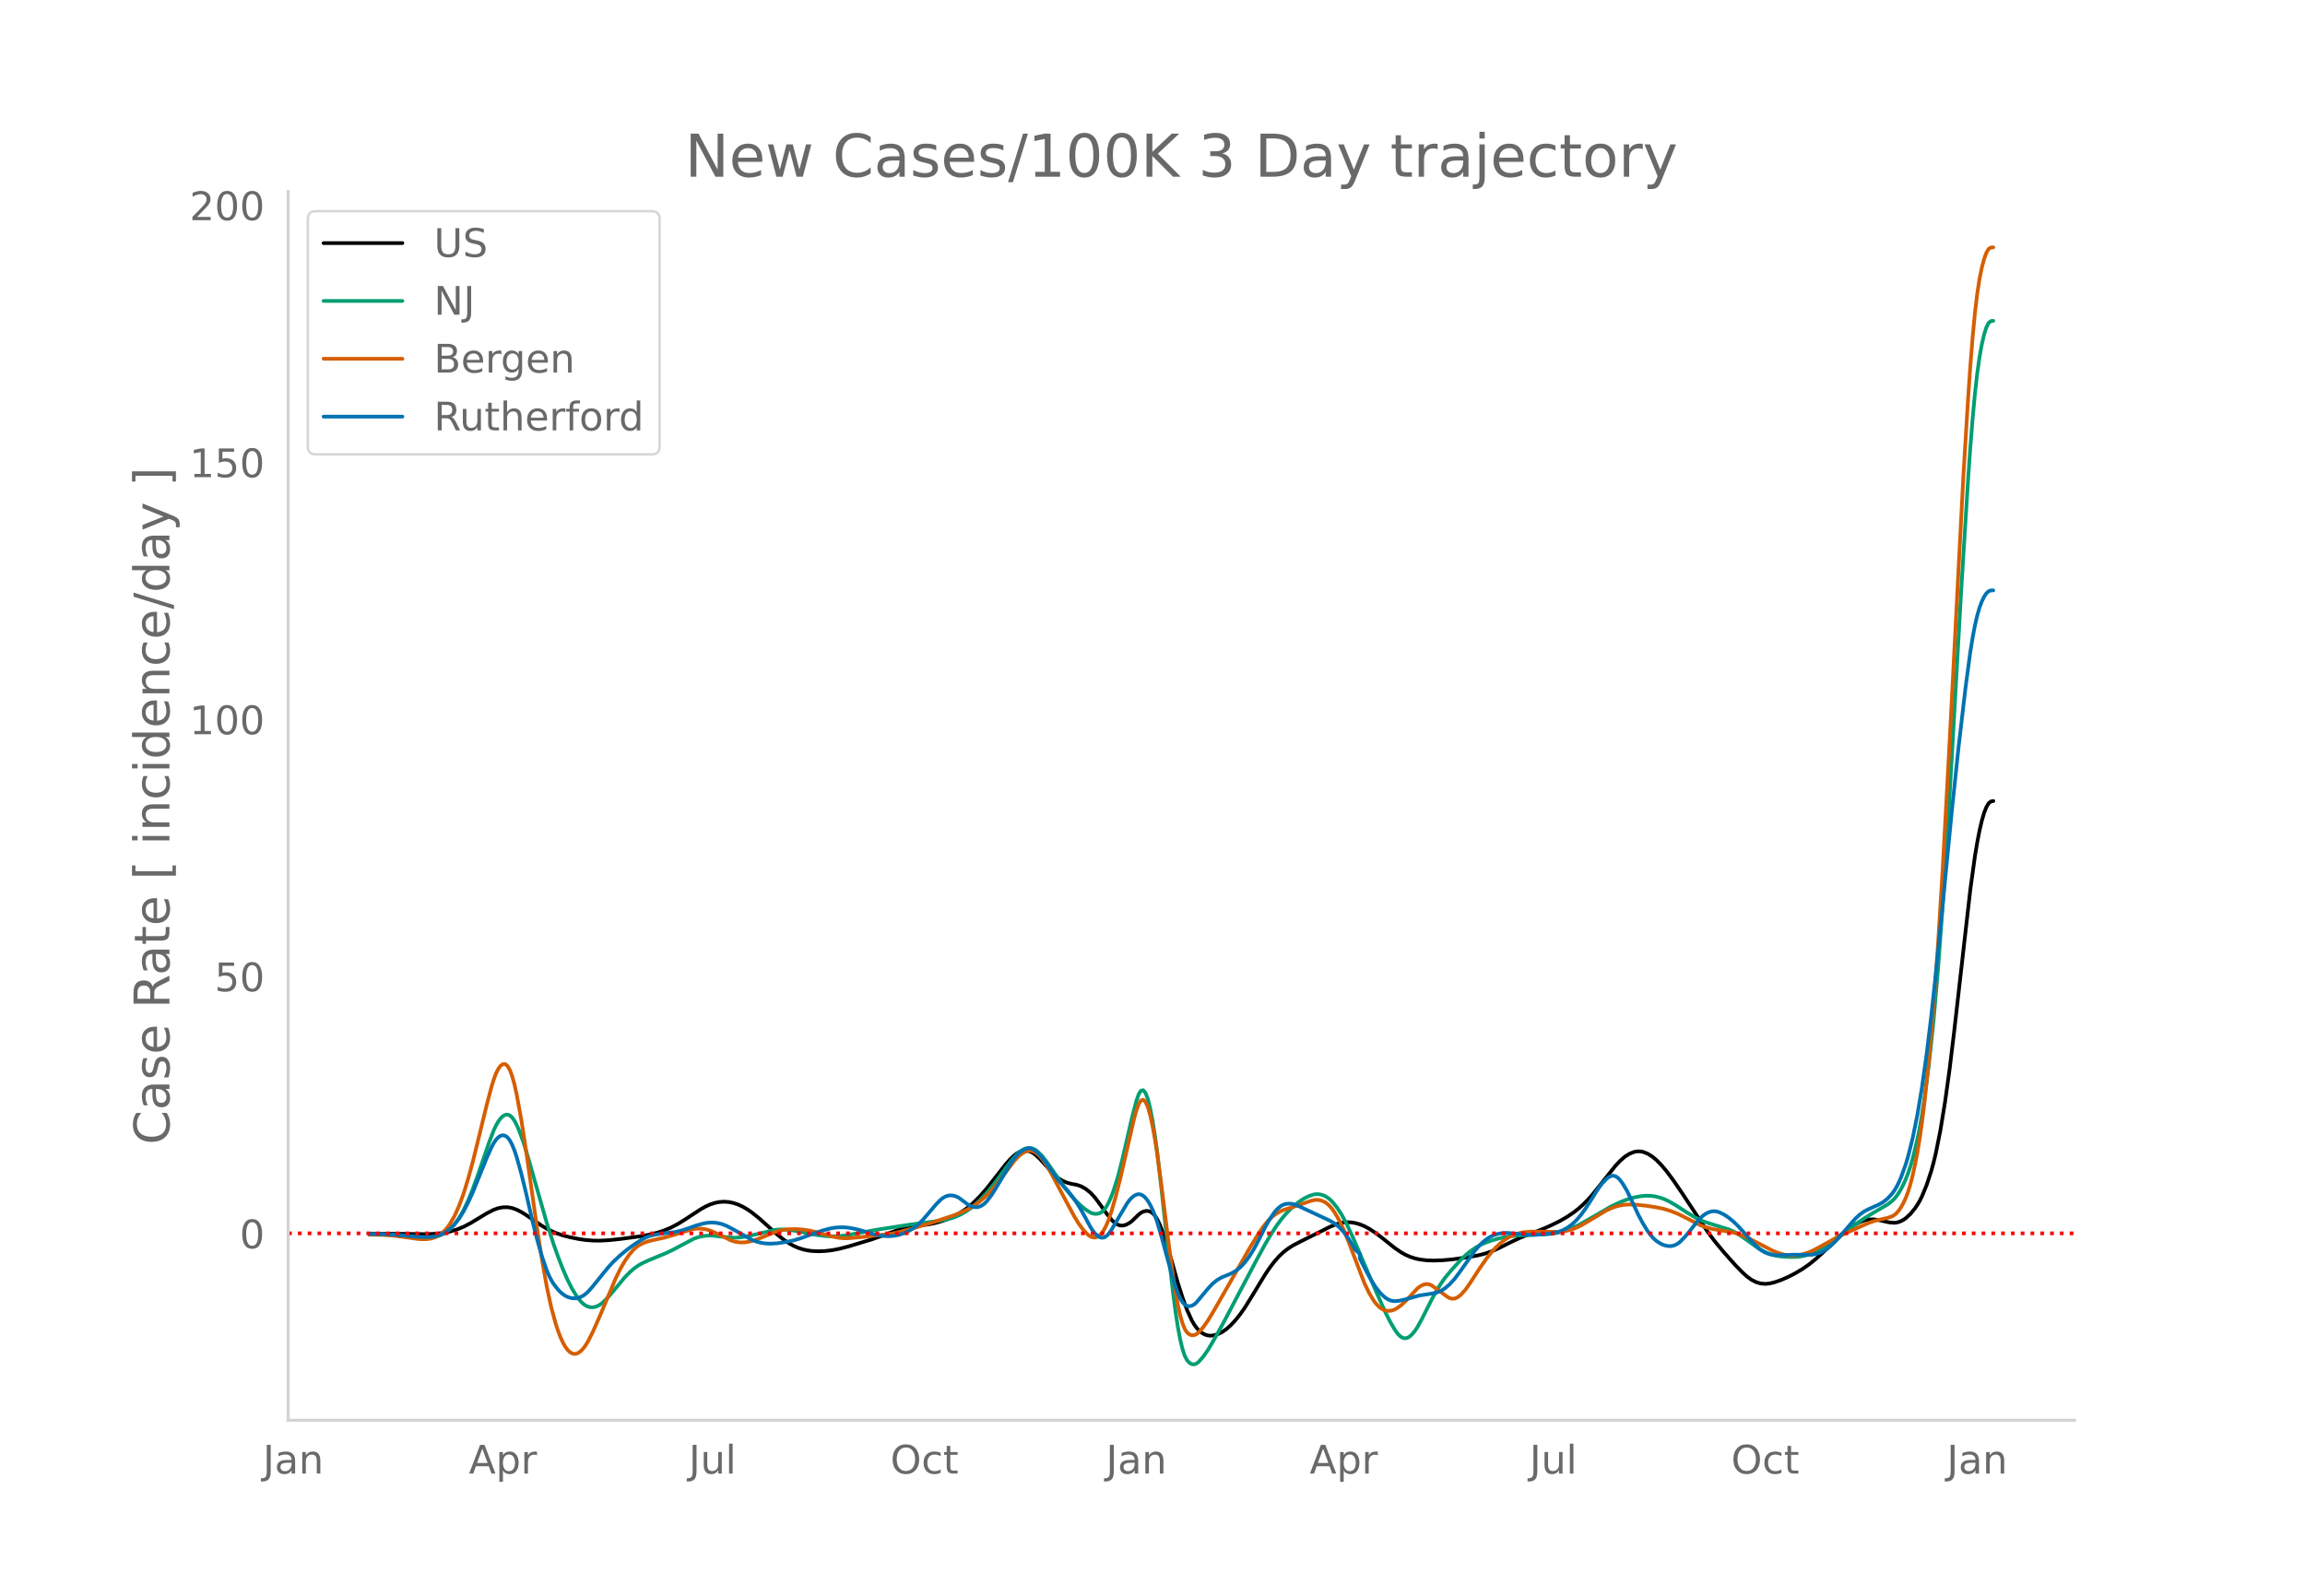 <svg height="864" viewBox="0 0 936 648" width="1248" xmlns="http://www.w3.org/2000/svg" xmlns:xlink="http://www.w3.org/1999/xlink"><defs><style>*{stroke-linecap:butt;stroke-linejoin:round}</style></defs><g id="figure_1"><path d="M0 648h936V0H0z" style="fill:#fff" id="patch_1"/><g id="axes_1"><path d="M117 576.72h725.4V77.76H117z" style="fill:none" id="patch_2"/><path clip-path="url(#p451cf7208c)" d="m149.973 500.911 12.16.104 11.225.14 3.741-.175 2.806-.321 2.807-.548 2.806-.835 2.806-1.155 2.806-1.474 3.742-2.267 2.806-1.696 2.806-1.442 1.87-.652 1.872-.345 1.87-.029 1.871.323 1.871.68 1.87.958 1.872 1.162 6.547 4.484 2.807 1.61 2.806 1.24 2.806.97 2.806.74 3.742.756 2.806.396 2.806.221 2.806.043 3.742-.202 4.677-.491 7.483-.998 3.742-.653 3.741-.89 2.806-.925 2.807-1.18 2.806-1.485 2.806-1.738 6.548-4.283 1.87-1.044 1.871-.84 1.871-.608 1.871-.37 1.87-.118 1.872.13 1.87.376 1.871.615 1.871.85 1.87 1.074 1.872 1.291 2.806 2.234 2.806 2.495 4.677 4.21 2.806 2.23 1.87 1.266 1.872 1.067 1.87.844 1.871.622 1.871.43 1.87.267 2.807.128 2.806-.116 2.806-.342 2.807-.542 3.741-.962 9.354-2.828 4.677-1.679 6.548-2.362 2.806-.734 2.806-.48 6.548-.92 2.806-.595 2.806-.817 2.807-1.064 2.806-1.365 2.806-1.722 1.87-1.377 1.872-1.597 2.806-2.788 2.806-3.202 3.742-4.75 3.741-4.814 1.871-2.123 1.87-1.813.936-.698.936-.535.935-.374.935-.211.936-.048.935.12.936.294.935.47.935.644 1.871 1.73 2.806 3.088 2.806 3.174 1.871 1.608 1.871 1.146 1.87.772 1.872.486 1.87.321 1.871.63 1.871 1.054 1.87 1.497 1.872 2.009 1.87 2.521 2.807 3.933 1.87 2.336.936.985.935.761.936.523.935.284.935.045.936-.186.935-.38.936-.539.935-.688 1.87-1.797.936-.915.936-.71.935-.475.935-.238.936-.003.935.251.936.592.935 1.019.935 1.463.936 1.908.935 2.331 1.87 5.498 1.872 6.258 2.806 9.96 1.87 5.858 1.871 5.09 1.871 4.127.936 1.63.935 1.336.935 1.054.936.817.935.628.936.448.935.268.935.093.936-.05 1.87-.433 1.871-.861 1.871-1.279 1.871-1.652 1.87-2.015 1.872-2.35 1.87-2.655 2.807-4.505 5.612-9.222 1.87-2.728 1.872-2.448 1.87-2.105 1.871-1.745 1.87-1.414 1.872-1.194 2.806-1.465 8.418-4.183 3.742-1.912 2.806-1.127 1.871-.482 1.87-.227 1.872.029 1.87.282 1.871.534 1.871.771 1.87.99 2.807 1.846 2.806 2.14 4.677 3.75 2.806 1.93 1.871 1.022 1.871.799 1.87.599 1.872.421 2.806.342 2.806.1 3.742-.132 3.741-.34 5.612-.761 4.677-.822 2.807-.688 2.806-.926 2.806-1.225 5.612-2.795 3.742-1.732 3.742-1.475 4.677-1.76 3.741-1.644 3.742-1.852 2.806-1.63 2.806-1.9 1.87-1.478 1.872-1.672 1.87-1.882 1.871-2.108 3.742-4.678 5.612-7.039 1.871-1.976 1.87-1.638 1.872-1.202 1.87-.75.936-.191.935-.065.936.062.935.188 1.87.741 1.872 1.179 1.87 1.6 1.871 1.939 1.871 2.2 2.806 3.757 3.742 5.477 10.29 15.593 2.805 3.72 3.742 4.514 4.677 5.254 2.806 2.861 1.87 1.72 1.872 1.358 1.87.948 1.871.553 1.871.175 1.87-.2 1.872-.46 2.806-.975 2.806-1.238 2.806-1.439 2.806-1.675 2.807-1.935 2.806-2.264 3.741-3.442 7.483-7.044 2.807-2.21 1.87-1.235 1.871-.984 1.871-.678 1.87-.369 1.872-.062 1.87.242 4.677 1.028 1.871.128.936-.106.935-.241.935-.377.936-.513.935-.65 1.871-1.722 1.87-2.3.936-1.377.936-1.588.935-1.852 1.87-4.532 1.872-5.655.935-3.374.935-3.877 1.871-9.321 1.87-11.403 1.872-13.451 1.87-15.45 6.548-57.533 1.871-13.545.935-5.603.936-4.819.935-4.016.936-3.194.935-2.367.935-1.541.936-.715.935-.151h0" style="fill:none;stroke:#000;stroke-linecap:round;stroke-width:1.5" id="line2d_1"/><path clip-path="url(#p451cf7208c)" d="m149.973 501.112 6.548.094 4.676.282 5.613.584 4.677.445 2.806.04 1.87-.19 1.872-.471 1.87-.765.936-.525 1.87-1.443 1.871-1.985 1.871-2.609 1.871-3.312 1.87-4.016 1.872-4.629 1.87-5.15 4.677-13.592 1.871-4.867.936-1.99.935-1.626.935-1.264.936-.9.935-.53.936-.108.935.358.935.834.936 1.31.935 1.767.936 2.14 1.87 5.11 1.871 6.153 7.483 26.255 2.806 8.73 1.871 5.258 1.871 4.782 1.87 4.3 1.872 3.723 1.87 3.045.936 1.264.935 1.07.936.86.935.643.935.427.936.216.935.021.936-.154.935-.327.935-.499.936-.671 1.87-1.784 1.871-2.087 5.613-6.739 1.87-1.911 1.871-1.639 1.871-1.302 1.87-1.002 2.807-1.255 6.548-2.703 2.806-1.372 8.419-4.454 1.87-.63 1.871-.398 1.871-.18 1.87.023 4.678.51 3.741.311 1.871-.043 2.806-.334 2.807-.566 9.354-2.206 1.87-.182 1.871-.018 2.806.275 3.742.655 6.548 1.29 3.741.458 2.806.137 2.807-.097 2.806-.32 3.741-.693 8.419-1.553 14.03-2.157 6.549-.846 5.612-.723 2.806-.562 1.871-.51 1.87-.684 1.872-.876 1.87-1.072 1.871-1.295 1.871-1.523 1.87-1.74 2.807-2.999 2.806-3.429 2.806-3.764 4.677-6.3 1.871-2.118.936-.838.935-.689.935-.537.936-.382.935-.198.936.014.935.232.935.45.936.66 1.87 1.817 1.871 2.363 7.483 10.781 2.807 3.411 1.87 1.996 1.871 1.763 1.871 1.528 1.87 1.205.936.363.936.172.935-.017.935-.224.936-.519.935-.9.936-1.3.935-1.698.935-2.093.936-2.462 1.87-5.95 1.871-7.306 3.742-16.267 1.87-7.146.936-2.69.936-1.47.935-.156.935 1.16.936 2.474.935 3.756.936 4.876.935 5.833.935 6.756 1.871 16.186 2.806 25.902 1.871 15.934.936 7.12.935 6.098.935 5.006.936 3.915.935 2.823.935 1.788.936 1.03.935.55.936.127.935-.297.935-.697 1.871-2.108 1.871-2.662 2.806-4.75 3.742-6.757 5.612-10.67 7.483-14.155 3.742-6.875 2.806-4.703 1.871-2.827 1.87-2.516 1.872-2.206 1.87-1.93 1.871-1.692 1.87-1.45 1.872-1.184 1.87-.916 1.871-.604.936-.128.935.004.935.134.936.267.935.413.936.573.935.734.935.895 1.871 2.264 1.871 2.844 1.87 3.412 2.807 5.987 3.742 8.735 5.612 13.138 3.742 8.338 1.87 3.784 1.871 3.222.936 1.378.935 1.125.935.78.936.418.935.055.936-.308.935-.658.935-.949.936-1.178.935-1.395 1.87-3.42 3.743-7.443 1.87-3.469 1.871-3.082 1.87-2.65 2.807-3.354 3.742-4.099 1.87-1.78 1.871-1.538 1.871-1.306 1.87-1.09 1.872-.874 2.806-1.039 2.806-.815 2.806-.613 2.806-.421 3.742-.304 12.16-.581 2.806-.481 2.807-.751 2.806-1.054 2.806-1.323 3.741-2.092 9.354-5.41 3.742-1.78 2.806-1.085 2.806-.825 2.807-.524 1.87-.172 1.871.008 1.871.223 1.87.44 1.872.645 1.87.85 2.807 1.596 4.677 3.042 3.741 2.224 2.806 1.318 2.807.974 7.483 2.279 1.87.822 1.871 1.013 1.871 1.215 6.548 4.705 1.87 1.087 1.871.863 1.871.644 1.871.452 1.87.27 3.742.216 2.807-.072 1.87-.253 1.871-.426 1.87-.635 1.872-.878 2.806-1.692 3.742-2.602 6.547-4.695 6.548-4.469 3.742-2.274 5.612-3.27 1.87-1.452.936-.909.936-1.126.935-1.358.935-1.59.936-1.822.935-2.07.936-2.387.935-2.78.935-3.186 1.871-7.618.936-4.6.935-5.313.935-6.056 1.871-14.336 1.871-17.493 1.87-21.411 1.872-25.494 1.87-28.957 1.871-31.801 3.742-66.525 2.806-45.34.935-13.456.936-11.822.935-10.086.935-8.349.936-6.663.935-5.237.936-4.068.935-2.95.935-1.835.936-.717.935-.08h0" style="fill:none;stroke:#009e73;stroke-linecap:round;stroke-width:1.5" id="line2d_2"/><path clip-path="url(#p451cf7208c)" d="m149.973 501.356 5.612.097 3.742.264 4.677.582 5.612.788 1.87.126 1.872-.043 1.87-.264 1.871-.68 1.871-1.142.935-.753.936-.913.935-1.11.936-1.317 1.87-3.252 1.871-4.152 1.871-5.13 1.87-6.104 1.872-6.888 2.806-11.421 2.806-11.533 1.87-7.052.936-3.074.936-2.497.935-1.878.935-1.26.936-.64h.935l.936.751.935 1.611.935 2.493.936 3.376.935 4.221 1.87 10.268 1.872 12.118 4.677 32.894 1.87 11.91 1.871 10.553 1.871 8.668 1.87 6.823.936 2.81.936 2.43.935 2.05.935 1.672.936 1.294.935.93.936.58.935.23.935-.118.936-.46.935-.761.936-1.025.935-1.281.935-1.537 1.871-3.72 2.806-6.31 6.548-15.572 1.87-3.808 1.872-3.24 1.87-2.666 1.871-2.083.936-.82.935-.673 1.87-.963 1.872-.68 1.87-.465 4.677-1.033 3.742-1.05 7.483-2.317 1.871-.284 1.87-.014 1.872.257 1.87.534 1.871.806 6.548 3.188 1.87.579 1.872.248 1.87-.044 1.871-.297 1.87-.523 2.807-1.018 5.613-2.298 1.87-.57 1.871-.397 1.87-.216 2.807-.067 2.806.172 2.806.403 2.807.622 3.741 1.041 2.806.808 2.807.517 1.87.154 1.871-.008 4.677-.415 12.16-1.301 3.742-.797 5.612-1.489 7.483-2.267 9.354-3.104 3.742-1.541 2.806-1.45 1.871-1.165 1.87-1.367 1.872-1.607 1.87-1.849 2.807-3.196 2.806-3.648 4.677-6.228 1.87-1.956.936-.76.935-.612.936-.46.935-.268.936-.04.935.195.935.432.936.662.935.87.936 1.055 1.87 2.65 1.871 3.264 4.677 8.76 4.677 8.702 1.87 3.078 1.872 2.525 1.87 1.948.936.668.935.367.936.052.935-.263.935-.59.936-.968.935-1.403.936-1.847.935-2.292.935-2.72 1.871-6.403 1.871-7.428 5.612-24.335.936-3.321.935-2.603.936-1.483.935-.282.935.917.936 2.118.935 3.284.936 4.282.935 5.11.935 5.906 1.871 14.108 2.806 22.46 1.871 13.718.936 6.1.935 5.203.935 4.247.936 3.29.935 2.336.935 1.428.936.766.935.351.936-.015.935-.383.935-.729 1.871-2.102 1.871-2.64 2.806-4.671 6.548-11.446 7.483-13.135 3.742-6.11 1.87-2.775 1.871-2.323 1.871-1.813 1.871-1.38 1.87-1.024 1.872-.68 3.741-1.144 6.548-2.268.935-.233.936-.105.935.032.935.17.936.314.935.487.936.69.935.896.935 1.106.936 1.31 1.87 3.193 1.871 3.914 1.871 4.619 6.548 17.102 1.87 3.9 1.872 3.133.935 1.247.935 1.025.936.804.935.582.936.365.935.173.935.003.936-.162.935-.325.936-.485 1.87-1.341 1.871-1.748 4.677-5.039.936-.71.935-.568.935-.378.936-.14.935.107.936.354 1.87 1.281 4.677 3.463.936.512.935.252.935-.03.936-.313.935-.586.936-.803 1.87-2.088 1.871-2.686 3.742-5.78 2.806-4.023 1.87-2.372 1.872-2.065 1.87-1.76 1.871-1.452 1.871-1.146 1.87-.866 1.872-.61 1.87-.377 2.807-.276 3.741-.006 7.483.13 1.871-.162 1.87-.341 1.872-.522 1.87-.703 1.871-.886 2.806-1.606 7.484-4.483 1.87-.878 1.871-.689 1.871-.487 1.87-.294 1.872-.112 2.806.105 3.741.378 4.677.718 2.807.61 2.806.855 2.806 1.118 2.806 1.386 6.548 3.329 1.87.686 2.807.747 2.806.487 3.742.585 2.806.626 2.806.941 2.806 1.24 3.742 1.949 5.612 2.916 1.871.79 1.87.625 1.872.429 1.87.207 1.871-.016 1.871-.228 1.87-.438 1.872-.643 1.87-.82 2.807-1.518 6.547-3.641 3.742-1.79 9.354-4.173 1.87-.665 1.871-.486 3.742-.822 1.87-.639.936-.518.936-.796.935-1.095.935-1.393.936-1.692.935-2.016.936-2.462.935-3.031.935-3.625.936-4.22.935-4.84.936-5.604.935-6.507.935-7.439 1.871-17.671 1.871-21.513 1.87-25.816 1.872-30.196 2.806-51.449 5.612-108.441 1.87-30.856.936-13.639.936-11.804.935-9.874.935-7.943.936-6.09.935-4.63.936-3.56.935-2.569.935-1.576.936-.585.935-.045h0" style="fill:none;stroke:#d55e00;stroke-linecap:round;stroke-width:1.5" id="line2d_3"/><path clip-path="url(#p451cf7208c)" d="m149.973 501.105 6.548.086 4.676.255 7.484.69 3.741.217 2.806-.098 1.871-.335 1.871-.603 1.87-.908 1.872-1.361 1.87-1.856 1.871-2.41 1.871-3.028 1.87-3.641 1.872-4.143 2.806-6.924 2.806-6.937 1.87-4.145.936-1.767.936-1.397.935-.999.935-.602.936-.205.935.204.936.677.935 1.21.935 1.759.936 2.305.935 2.826 1.87 6.687 1.872 7.636 2.806 12.24 1.87 7.33 1.871 6.498 1.871 5.408.936 2.2.935 1.86.935 1.536 1.871 2.398.936.952.935.793.935.634.936.476.935.33.936.194.935.061.935-.073.936-.208.935-.36.936-.523.935-.69.935-.856 1.871-2.113 4.677-5.802 1.871-2.268 1.87-2.02 2.807-2.617 2.806-2.3 2.806-2.028 2.807-1.817 1.87-1 1.871-.713 1.87-.453 2.807-.441 5.612-.668 2.807-.7 2.806-.956 2.806-.983 2.806-.782 1.871-.327 1.87-.082 1.872.171 1.87.437 1.871.706 2.806 1.466 7.484 4.23 1.87.723 1.871.498 1.87.273 1.872.086 2.806-.147 3.741-.541 2.807-.595 2.806-.819 5.612-2.045 3.742-1.265 2.806-.746 1.87-.326 1.872-.162 1.87-.001 1.871.159 2.806.505 2.807.738 4.677 1.393 2.806.599 1.87.189 1.871.011 1.871-.178 1.87-.377 1.872-.588 1.87-.846 1.871-1.115 1.871-1.43 1.87-1.788 1.872-2.137 3.741-4.403 1.871-1.918.935-.726.936-.535.935-.345.936-.156.935.016.935.173.936.328.935.482 1.871 1.4 1.87 1.403.936.484.936.332.935.172.935-.018.936-.24.935-.466.936-.694.935-.921 1.87-2.437 1.872-2.909 6.547-10.98 1.871-2.35.936-.928.935-.76.935-.596.936-.42.935-.213.936.03.935.28.935.53.936.767 1.87 2.035 1.871 2.523 3.742 5.494 1.87 2.27 2.807 3.077 1.87 2.35 1.871 2.659 1.871 3.014 1.871 3.381 1.87 3.502.936 1.459.936 1.181.935.905.935.616.936.272.935-.128.936-.54.935-.95.935-1.33 3.742-6.336 2.806-4.73.936-1.26.935-1.007.935-.752.936-.49.935-.185.936.159.935.513.935.865.936 1.22.935 1.573.936 1.933.935 2.296.935 2.66 1.871 6.381 4.677 17.128.936 3.016.935 2.544.935 2.035.936 1.526.935 1.017.935.525.936.123.935-.191.936-.487.935-.783 1.87-2.23 2.807-3.373 1.87-1.99 1.872-1.56 1.87-1.075 3.742-1.528 1.87-1.052 1.872-1.435 1.87-1.97 1.871-2.506 1.871-3.012 1.87-3.482 2.807-5.594 1.87-3.245 1.872-2.716.935-1.078.935-.87.936-.665.935-.458.936-.258.935-.097.935.027.936.144 1.87.63 13.096 6.105 1.87 1.129 1.872 1.477 1.87 1.993 1.871 2.514 1.871 2.988.935 1.655 1.871 1.761v1.855l2.806 5.49 1.871 3.373 1.871 2.945 1.87 2.33 1.872 1.705.935.615.935.451.936.289.935.124 1.871-.154 2.806-.612 5.613-1.563 4.677-.716 1.87-.329 1.871-.704 1.87-1.158 1.872-1.608 1.87-2.038 1.871-2.457 6.548-9.215 1.87-2.133 1.872-1.754 1.87-1.363 1.871-.96 1.871-.586 1.87-.31 1.872-.061 2.806.25 5.612.55h2.806l3.742-.242 2.806-.359 2.806-.583 1.871-.643 1.87-.996 1.872-1.354 1.87-1.748 1.871-2.18 1.871-2.577 2.806-4.354 1.871-3.054 1.87-2.59 1.872-1.987.935-.749.935-.489.936-.137.935.231.936.6.935.956.935 1.242 1.871 3.119 1.871 3.904 2.806 6.002 1.871 3.49 1.87 3.025 1.872 2.389.935.94.935.774 1.871 1.131.936.381.935.26.935.137.936.01.935-.145.936-.328.935-.518.935-.705 1.871-1.895 1.87-2.23 3.743-4.773 1.87-1.757.936-.666.935-.522.936-.37.935-.206.935-.044.936.121.935.278 1.87.888 1.872 1.22 1.87 1.53 1.871 1.78 1.871 2.016 3.742 4.277 1.87 1.924 1.871 1.61 1.871 1.151 1.87.69 1.872.33 1.87.076 5.613-.239 7.483.05 1.87-.318 1.872-.597 1.87-.975 1.871-1.377 1.87-1.75 1.872-2.003 6.547-7.549 1.871-1.733 1.871-1.342 1.87-.958 3.742-1.659 1.871-1.01 1.871-1.455 1.87-1.989.936-1.278.936-1.56.935-1.854.935-2.149 1.871-5.192.936-3.11 1.87-7.481 1.871-9.202 1.871-11.132 1.87-13.27 1.872-15.402 1.87-17.15 2.807-28.234 3.741-38.314 2.806-26.654 2.807-23.883 1.87-13.955.936-5.848.935-4.971.935-4.094.936-3.244.935-2.533.936-1.959.935-1.413.935-.868.936-.321.935-.024h0" style="fill:none;stroke:#0072b2;stroke-linecap:round;stroke-width:1.5" id="line2d_4"/><path clip-path="url(#p451cf7208c)" d="M117 500.82h725.4" style="fill:none;stroke:red;stroke-dasharray:1.5,2.475;stroke-dashoffset:0;stroke-width:1.5" id="line2d_5"/><path d="M117 576.72V77.76" style="fill:none;stroke:#d3d3d3;stroke-linecap:square;stroke-linejoin:miter;stroke-width:1.25" id="patch_3"/><path d="M117 576.72h725.4" style="fill:none;stroke:#d3d3d3;stroke-linecap:square;stroke-linejoin:miter;stroke-width:1.25" id="patch_4"/><g id="matplotlib.axis_1"><g id="xtick_1"><g style="fill:#696969" transform="matrix(.16 0 0 -.16 106.772 598.378)" id="text_1"><defs><path d="M9.813 72.906h9.859V5.078q0-13.187-5-19.14-5-5.954-16.094-5.954h-3.75v8.297h3.078q6.531 0 9.219 3.672Q9.813-4.39 9.813 5.078z" id="DejaVuSans-74"/><path d="M34.281 27.484q-10.89 0-15.093-2.484-4.204-2.484-4.204-8.5 0-4.781 3.157-7.594 3.156-2.797 8.562-2.797 7.485 0 12 5.297 4.516 5.297 4.516 14.078v2zm17.922 3.72V0H43.22v8.297Q40.14 3.328 35.547.953q-4.594-2.375-11.234-2.375-8.391 0-13.36 4.719Q6 8.016 6 15.922q0 9.219 6.172 13.906 6.187 4.688 18.437 4.688h12.61v.89q0 6.203-4.078 9.594-4.078 3.39-11.453 3.39-4.688 0-9.141-1.124-4.438-1.125-8.531-3.375v8.312q4.921 1.906 9.562 2.844 4.64.953 9.031.953 11.875 0 17.735-6.156 5.86-6.14 5.86-18.64z" id="DejaVuSans-97"/><path d="M54.89 33.016V0h-8.984v32.719q0 7.765-3.031 11.61-3.031 3.858-9.078 3.858-7.281 0-11.484-4.64-4.204-4.625-4.204-12.64V0H9.08v54.688h9.03v-8.5q3.235 4.937 7.594 7.374Q30.078 56 35.797 56q9.422 0 14.25-5.828 4.844-5.828 4.844-17.156z" id="DejaVuSans-110"/></defs><use xlink:href="#DejaVuSans-74"/><use x="29.492" xlink:href="#DejaVuSans-97"/><use x="90.771" xlink:href="#DejaVuSans-110"/></g></g><g id="xtick_2"><g style="fill:#696969" transform="matrix(.16 0 0 -.16 190.386 598.378)" id="text_2"><defs><path d="M34.188 63.188 20.797 26.906h26.812zm-5.579 9.718h11.188L67.578 0h-10.25l-6.64 18.703h-32.86L11.188 0H.78z" id="DejaVuSans-65"/><path d="M18.11 8.203v-29H9.077v75.484h9.031v-8.296q2.844 4.875 7.157 7.234Q29.594 56 35.594 56q9.968 0 16.187-7.906 6.235-7.907 6.235-20.797T51.78 6.484q-6.218-7.906-16.187-7.906-6 0-10.328 2.375-4.313 2.375-7.157 7.25zm30.578 19.094q0 9.906-4.079 15.547-4.078 5.64-11.203 5.64-7.14 0-11.218-5.64-4.079-5.64-4.079-15.547 0-9.906 4.078-15.547 4.079-5.64 11.22-5.64 7.124 0 11.202 5.64t4.078 15.547z" id="DejaVuSans-112"/><path d="M41.11 46.297q-1.516.875-3.297 1.281Q36.03 48 33.89 48q-7.625 0-11.703-4.953-4.079-4.953-4.079-14.234V0H9.08v54.688h9.03v-8.5q2.844 4.984 7.375 7.39Q30.031 56 36.531 56q.922 0 2.047-.125 1.125-.11 2.484-.36z" id="DejaVuSans-114"/></defs><use xlink:href="#DejaVuSans-65"/><use x="68.408" xlink:href="#DejaVuSans-112"/><use x="131.885" xlink:href="#DejaVuSans-114"/></g></g><g id="xtick_3"><g style="fill:#696969" transform="matrix(.16 0 0 -.16 279.694 598.378)" id="text_3"><defs><path d="M8.5 21.578v33.11h8.984V21.922q0-7.766 3.016-11.656 3.031-3.875 9.094-3.875 7.265 0 11.484 4.64 4.234 4.64 4.234 12.656v31h8.985V0h-8.984v8.406Q42.047 3.422 37.718 1q-4.313-2.422-10.032-2.422-9.421 0-14.312 5.86Q8.5 10.296 8.5 21.578zM31.11 56z" id="DejaVuSans-117"/><path d="M9.422 75.984h8.984V0H9.422z" id="DejaVuSans-108"/></defs><use xlink:href="#DejaVuSans-74"/><use x="29.492" xlink:href="#DejaVuSans-117"/><use x="92.871" xlink:href="#DejaVuSans-108"/></g></g><g id="xtick_4"><g style="fill:#696969" transform="matrix(.16 0 0 -.16 361.57 598.378)" id="text_4"><defs><path d="M39.406 66.219q-10.75 0-17.078-8.016-6.312-8-6.312-21.828 0-13.766 6.312-21.781 6.328-8 17.078-8 10.735 0 17.016 8 6.281 8.015 6.281 21.781 0 13.828-6.281 21.828-6.281 8.016-17.016 8.016zm0 8q15.328 0 24.5-10.281 9.188-10.282 9.188-27.563 0-17.234-9.188-27.516-9.172-10.28-24.5-10.28-15.375 0-24.593 10.25-9.204 10.265-9.204 27.546t9.204 27.563q9.218 10.28 24.593 10.28z" id="DejaVuSans-79"/><path d="M48.781 52.594v-8.407q-3.812 2.11-7.64 3.157-3.828 1.047-7.735 1.047-8.75 0-13.593-5.547-4.829-5.532-4.829-15.547 0-10.016 4.829-15.563 4.843-5.53 13.593-5.53 3.907 0 7.735 1.046 3.828 1.047 7.64 3.156V2.094Q45.016.344 40.984-.531q-4.015-.89-8.562-.89-12.36 0-19.64 7.765-7.266 7.765-7.266 20.953 0 13.375 7.343 21.031Q20.22 56 33.016 56q4.14 0 8.093-.86 3.953-.843 7.672-2.546z" id="DejaVuSans-99"/><path d="M18.313 70.219V54.688h18.5v-6.985h-18.5V18.016q0-6.688 1.828-8.594 1.828-1.906 7.453-1.906h9.218V0h-9.218q-10.407 0-14.36 3.875-3.953 3.89-3.953 14.14v29.688H2.687v6.984h6.594V70.22z" id="DejaVuSans-116"/></defs><use xlink:href="#DejaVuSans-79"/><use x="78.711" xlink:href="#DejaVuSans-99"/><use x="133.691" xlink:href="#DejaVuSans-116"/></g></g><g id="xtick_5"><g style="fill:#696969" transform="matrix(.16 0 0 -.16 449.127 598.378)" id="text_5"><use xlink:href="#DejaVuSans-74"/><use x="29.492" xlink:href="#DejaVuSans-97"/><use x="90.771" xlink:href="#DejaVuSans-110"/></g></g><g id="xtick_6"><g style="fill:#696969" transform="matrix(.16 0 0 -.16 531.805 598.378)" id="text_6"><use xlink:href="#DejaVuSans-65"/><use x="68.408" xlink:href="#DejaVuSans-112"/><use x="131.885" xlink:href="#DejaVuSans-114"/></g></g><g id="xtick_7"><g style="fill:#696969" transform="matrix(.16 0 0 -.16 621.114 598.378)" id="text_7"><use xlink:href="#DejaVuSans-74"/><use x="29.492" xlink:href="#DejaVuSans-117"/><use x="92.871" xlink:href="#DejaVuSans-108"/></g></g><g id="xtick_8"><g style="fill:#696969" transform="matrix(.16 0 0 -.16 702.99 598.378)" id="text_8"><use xlink:href="#DejaVuSans-79"/><use x="78.711" xlink:href="#DejaVuSans-99"/><use x="133.691" xlink:href="#DejaVuSans-116"/></g></g><g id="xtick_9"><g style="fill:#696969" transform="matrix(.16 0 0 -.16 790.547 598.378)" id="text_9"><use xlink:href="#DejaVuSans-74"/><use x="29.492" xlink:href="#DejaVuSans-97"/><use x="90.771" xlink:href="#DejaVuSans-110"/></g></g></g><g id="matplotlib.axis_2"><g id="ytick_1"><g style="fill:#696969" transform="matrix(.16 0 0 -.16 97.32 506.9)" id="text_10"><defs><path d="M31.781 66.406q-7.61 0-11.453-7.5Q16.5 51.422 16.5 36.375q0-14.984 3.828-22.484 3.844-7.5 11.453-7.5 7.672 0 11.5 7.5 3.844 7.5 3.844 22.484 0 15.047-3.844 22.531-3.828 7.5-11.5 7.5zm0 7.813q12.266 0 18.735-9.703 6.468-9.688 6.468-28.141 0-18.406-6.468-28.11-6.47-9.687-18.735-9.687-12.25 0-18.718 9.688-6.47 9.703-6.47 28.109 0 18.453 6.47 28.14Q19.53 74.22 31.78 74.22z" id="DejaVuSans-48"/></defs><use xlink:href="#DejaVuSans-48"/></g></g><g id="ytick_2"><g style="fill:#696969" transform="matrix(.16 0 0 -.16 87.14 402.524)" id="text_11"><defs><path d="M10.797 72.906h38.719v-8.312H19.828v-17.86q2.14.735 4.281 1.094 2.157.36 4.313.36 12.203 0 19.328-6.688 7.14-6.688 7.14-18.11 0-11.765-7.328-18.296-7.328-6.516-20.656-6.516-4.593 0-9.36.781-4.75.782-9.827 2.344v9.922q4.39-2.39 9.078-3.563 4.687-1.171 9.906-1.171 8.453 0 13.375 4.437 4.938 4.438 4.938 12.063 0 7.609-4.938 12.047-4.922 4.453-13.375 4.453-3.953 0-7.89-.875-3.922-.875-8.016-2.735z" id="DejaVuSans-53"/></defs><use xlink:href="#DejaVuSans-53"/><use x="63.623" xlink:href="#DejaVuSans-48"/></g></g><g id="ytick_3"><g style="fill:#696969" transform="matrix(.16 0 0 -.16 76.96 298.15)" id="text_12"><defs><path d="M12.406 8.297h16.11v55.625l-17.532-3.516v8.985l17.438 3.515h9.86V8.296H54.39V0H12.406z" id="DejaVuSans-49"/></defs><use xlink:href="#DejaVuSans-49"/><use x="63.623" xlink:href="#DejaVuSans-48"/><use x="127.246" xlink:href="#DejaVuSans-48"/></g></g><g id="ytick_4"><g style="fill:#696969" transform="matrix(.16 0 0 -.16 76.96 193.774)" id="text_13"><use xlink:href="#DejaVuSans-49"/><use x="63.623" xlink:href="#DejaVuSans-53"/><use x="127.246" xlink:href="#DejaVuSans-48"/></g></g><g id="ytick_5"><g style="fill:#696969" transform="matrix(.16 0 0 -.16 76.96 89.399)" id="text_14"><defs><path d="M19.188 8.297h34.421V0H7.33v8.297q5.609 5.812 15.296 15.594 9.703 9.797 12.188 12.64 4.734 5.313 6.609 9 1.89 3.688 1.89 7.25 0 5.813-4.078 9.469-4.078 3.672-10.625 3.672-4.64 0-9.797-1.61-5.14-1.609-11-4.89v9.969Q13.767 71.78 18.938 73q5.188 1.219 9.485 1.219 11.328 0 18.062-5.672 6.735-5.656 6.735-15.125 0-4.5-1.688-8.531-1.672-4.016-6.125-9.485-1.218-1.422-7.765-8.187-6.532-6.766-18.453-18.922z" id="DejaVuSans-50"/></defs><use xlink:href="#DejaVuSans-50"/><use x="63.623" xlink:href="#DejaVuSans-48"/><use x="127.246" xlink:href="#DejaVuSans-48"/></g></g><g style="fill:#696969" transform="matrix(0 -.2 -.2 0 68.8 464.8)" id="text_15"><defs><path d="M64.406 67.281v-10.39q-4.984 4.64-10.625 6.922-5.64 2.296-11.984 2.296-12.5 0-19.14-7.64-6.641-7.64-6.641-22.094 0-14.406 6.64-22.047 6.64-7.64 19.14-7.64 6.345 0 11.985 2.296 5.64 2.297 10.625 6.938V5.609Q59.234 2.094 53.437.33q-5.78-1.75-12.218-1.75-16.563 0-26.094 10.124-9.516 10.14-9.516 27.672 0 17.578 9.516 27.703 9.531 10.14 26.094 10.14 6.531 0 12.312-1.734 5.797-1.734 10.875-5.203z" id="DejaVuSans-67"/><path d="M44.281 53.078v-8.5q-3.797 1.953-7.906 2.922-4.094.984-8.5.984-6.688 0-10.031-2.047-3.344-2.046-3.344-6.156 0-3.125 2.39-4.906 2.391-1.781 9.626-3.39l3.078-.688q9.562-2.047 13.593-5.781 4.032-3.735 4.032-10.422 0-7.625-6.032-12.078-6.03-4.438-16.578-4.438-4.39 0-9.156.86Q10.688.296 5.422 2v9.281q4.984-2.594 9.812-3.89 4.829-1.282 9.579-1.282 6.343 0 9.75 2.172 3.421 2.172 3.421 6.125 0 3.656-2.468 5.61-2.453 1.953-10.813 3.765l-3.125.735q-8.344 1.75-12.062 5.39-3.704 3.64-3.704 9.985 0 7.718 5.47 11.906Q16.75 56 26.811 56q4.97 0 9.36-.734 4.406-.72 8.11-2.188z" id="DejaVuSans-115"/><path d="M56.203 29.594v-4.39H14.891q.593-9.282 5.593-14.142 5-4.859 13.938-4.859 5.172 0 10.031 1.266 4.86 1.265 9.656 3.812v-8.5Q49.266.734 44.187-.344 39.11-1.422 33.892-1.422q-13.094 0-20.735 7.61-7.64 7.625-7.64 20.625 0 13.421 7.25 21.296Q20.016 56 32.328 56q11.031 0 17.453-7.11 6.422-7.093 6.422-19.296zm-8.984 2.64q-.094 7.36-4.125 11.75-4.032 4.407-10.672 4.407-7.516 0-12.031-4.25-4.516-4.25-5.203-11.97z" id="DejaVuSans-101"/><path d="M44.39 34.188q3.172-1.079 6.172-4.594 3-3.516 6.032-9.672L66.609 0H56l-9.313 18.703q-3.624 7.328-7.015 9.719-3.39 2.39-9.25 2.39h-10.75V0h-9.86v72.906h22.266q12.5 0 18.656-5.234 6.157-5.219 6.157-15.766 0-6.89-3.203-11.437-3.204-4.532-9.297-6.282zM19.673 64.797V38.922h12.406q7.125 0 10.766 3.297 3.64 3.297 3.64 9.687 0 6.39-3.64 9.64-3.64 3.25-10.766 3.25z" id="DejaVuSans-82"/><path d="M8.594 75.984h20.703V69H17.578V-6.203h11.719v-6.984H8.594z" id="DejaVuSans-91"/><path d="M9.422 54.688h8.984V0H9.422zm0 21.296h8.984v-11.39H9.422z" id="DejaVuSans-105"/><path d="M45.406 46.39v29.594h8.985V0h-8.985v8.203Q42.578 3.328 38.25.953q-4.313-2.375-10.375-2.375-9.906 0-16.14 7.906-6.22 7.922-6.22 20.813 0 12.89 6.22 20.797Q17.968 56 27.874 56q6.063 0 10.375-2.375 4.328-2.36 7.156-7.234zm-30.61-19.093q0-9.906 4.079-15.547 4.078-5.64 11.203-5.64 7.125 0 11.219 5.64 4.11 5.64 4.11 15.547 0 9.906-4.11 15.547-4.094 5.64-11.219 5.64-7.125 0-11.203-5.64-4.078-5.64-4.078-15.547z" id="DejaVuSans-100"/><path d="M25.39 72.906h8.297L8.297-9.28H0z" id="DejaVuSans-47"/><path d="M32.172-5.078q-3.797-9.766-7.422-12.735-3.61-2.984-9.656-2.984H7.906v7.516h5.282q3.703 0 5.75 1.765Q21-9.766 23.483-3.219l1.61 4.094-22.11 53.813H12.5l17.094-42.766 17.093 42.766h9.516z" id="DejaVuSans-121"/><path d="M30.422 75.984v-89.171H9.719v6.984H21.39V69H9.719v6.984z" id="DejaVuSans-93"/></defs><use xlink:href="#DejaVuSans-67"/><use x="69.824" xlink:href="#DejaVuSans-97"/><use x="131.104" xlink:href="#DejaVuSans-115"/><use x="183.203" xlink:href="#DejaVuSans-101"/><use x="244.727" xlink:href="#DejaVuSans-32"/><use x="276.514" xlink:href="#DejaVuSans-82"/><use x="343.746" xlink:href="#DejaVuSans-97"/><use x="405.025" xlink:href="#DejaVuSans-116"/><use x="444.234" xlink:href="#DejaVuSans-101"/><use x="505.758" xlink:href="#DejaVuSans-32"/><use x="537.545" xlink:href="#DejaVuSans-91"/><use x="576.559" xlink:href="#DejaVuSans-32"/><use x="608.346" xlink:href="#DejaVuSans-105"/><use x="636.129" xlink:href="#DejaVuSans-110"/><use x="699.508" xlink:href="#DejaVuSans-99"/><use x="754.488" xlink:href="#DejaVuSans-105"/><use x="782.271" xlink:href="#DejaVuSans-100"/><use x="845.748" xlink:href="#DejaVuSans-101"/><use x="907.271" xlink:href="#DejaVuSans-110"/><use x="970.65" xlink:href="#DejaVuSans-99"/><use x="1025.631" xlink:href="#DejaVuSans-101"/><use x="1087.154" xlink:href="#DejaVuSans-47"/><use x="1120.846" xlink:href="#DejaVuSans-100"/><use x="1184.322" xlink:href="#DejaVuSans-97"/><use x="1245.602" xlink:href="#DejaVuSans-121"/><use x="1304.781" xlink:href="#DejaVuSans-32"/><use x="1336.568" xlink:href="#DejaVuSans-93"/></g></g><g style="fill:#696969" transform="matrix(.24 0 0 -.24 278.113 71.76)" id="text_16"><defs><path d="M9.813 72.906h13.28l32.329-60.984v60.984h9.562V0h-13.28L19.39 60.984V0H9.813z" id="DejaVuSans-78"/><path d="M4.203 54.688h8.985l11.234-42.672 11.172 42.672h10.593l11.235-42.672 11.187 42.672h8.985L63.28 0H52.688L40.922 44.828 29.109 0H18.5z" id="DejaVuSans-119"/><path d="M9.813 72.906h9.859V42.094L52.39 72.906h12.703L28.906 38.922 67.672 0H54.688L19.672 35.11V0h-9.86z" id="DejaVuSans-75"/><path d="M40.578 39.313Q47.656 37.797 51.625 33q3.984-4.781 3.984-11.813 0-10.78-7.422-16.703-7.421-5.906-21.093-5.906-4.578 0-9.438.906-4.86.907-10.031 2.72v9.515q4.094-2.39 8.969-3.61 4.89-1.218 10.218-1.218 9.266 0 14.125 3.656 4.86 3.656 4.86 10.64 0 6.454-4.516 10.079-4.515 3.64-12.562 3.64h-8.5v8.11h8.89q7.266 0 11.125 2.906 3.86 2.906 3.86 8.375 0 5.61-3.985 8.61-3.968 3.015-11.39 3.015-4.063 0-8.703-.89-4.641-.876-10.203-2.72v8.782q5.624 1.562 10.53 2.344 4.907.78 9.25.78 11.235 0 17.766-5.109 6.547-5.093 6.547-13.78 0-6.063-3.468-10.235-3.47-4.172-9.86-5.782z" id="DejaVuSans-51"/><path d="M19.672 64.797V8.109h11.922q15.093 0 22.093 6.829 7 6.843 7 21.593 0 14.64-7 21.453-7 6.813-22.093 6.813zm-9.86 8.11h20.266q21.188 0 31.094-8.813 9.922-8.813 9.922-27.563 0-18.86-9.969-27.703Q51.172 0 30.078 0H9.813z" id="DejaVuSans-68"/><path d="M9.422 54.688h8.984V-.984q0-10.438-3.984-15.125-3.969-4.688-12.813-4.688h-3.421v7.61H.594q5.125 0 6.968 2.374 1.86 2.36 1.86 9.829zm0 21.296h8.984v-11.39H9.422z" id="DejaVuSans-106"/><path d="M30.61 48.39q-7.22 0-11.422-5.64-4.204-5.64-4.204-15.453 0-9.813 4.172-15.453 4.188-5.64 11.453-5.64 7.188 0 11.375 5.655 4.203 5.672 4.203 15.438 0 9.719-4.203 15.406-4.187 5.688-11.375 5.688zm0 7.61q11.718 0 18.406-7.625 6.703-7.61 6.703-21.078 0-13.422-6.703-21.078-6.688-7.64-18.407-7.64-11.765 0-18.437 7.64-6.656 7.656-6.656 21.078 0 13.469 6.656 21.078Q18.844 56 30.609 56z" id="DejaVuSans-111"/></defs><use xlink:href="#DejaVuSans-78"/><use x="74.805" xlink:href="#DejaVuSans-101"/><use x="136.328" xlink:href="#DejaVuSans-119"/><use x="218.115" xlink:href="#DejaVuSans-32"/><use x="249.902" xlink:href="#DejaVuSans-67"/><use x="319.727" xlink:href="#DejaVuSans-97"/><use x="381.006" xlink:href="#DejaVuSans-115"/><use x="433.105" xlink:href="#DejaVuSans-101"/><use x="494.629" xlink:href="#DejaVuSans-115"/><use x="546.729" xlink:href="#DejaVuSans-47"/><use x="580.42" xlink:href="#DejaVuSans-49"/><use x="644.043" xlink:href="#DejaVuSans-48"/><use x="707.666" xlink:href="#DejaVuSans-48"/><use x="771.289" xlink:href="#DejaVuSans-75"/><use x="836.865" xlink:href="#DejaVuSans-32"/><use x="868.652" xlink:href="#DejaVuSans-51"/><use x="932.275" xlink:href="#DejaVuSans-32"/><use x="964.063" xlink:href="#DejaVuSans-68"/><use x="1041.064" xlink:href="#DejaVuSans-97"/><use x="1102.344" xlink:href="#DejaVuSans-121"/><use x="1161.523" xlink:href="#DejaVuSans-32"/><use x="1193.311" xlink:href="#DejaVuSans-116"/><use x="1232.52" xlink:href="#DejaVuSans-114"/><use x="1273.633" xlink:href="#DejaVuSans-97"/><use x="1334.912" xlink:href="#DejaVuSans-106"/><use x="1362.695" xlink:href="#DejaVuSans-101"/><use x="1424.219" xlink:href="#DejaVuSans-99"/><use x="1479.199" xlink:href="#DejaVuSans-116"/><use x="1518.408" xlink:href="#DejaVuSans-111"/><use x="1579.59" xlink:href="#DejaVuSans-114"/><use x="1620.703" xlink:href="#DejaVuSans-121"/></g><g id="legend_1"><path d="M128.2 184.5h136.45q3.2 0 3.2-3.2V88.96q0-3.2-3.2-3.2H128.2q-3.2 0-3.2 3.2v92.34q0 3.2 3.2 3.2z" style="fill:none;opacity:.8;stroke:#ccc;stroke-linejoin:miter" id="patch_5"/><path d="M131.4 98.718h32" style="fill:none;stroke:#000;stroke-linecap:round;stroke-width:1.5" id="line2d_6"/><g style="fill:#696969" transform="matrix(.16 0 0 -.16 176.2 104.317)" id="text_17"><defs><path d="M8.688 72.906h9.921V28.61q0-11.718 4.235-16.875 4.25-5.14 13.781-5.14 9.469 0 13.719 5.14 4.25 5.157 4.25 16.875v44.297H64.5V27.391q0-14.25-7.063-21.532-7.046-7.28-20.812-7.28-13.828 0-20.89 7.28-7.047 7.282-7.047 21.532z" id="DejaVuSans-85"/><path d="M53.516 70.516V60.89q-5.61 2.687-10.594 4-4.984 1.328-9.625 1.328-8.047 0-12.422-3.125t-4.375-8.89q0-4.845 2.906-7.313 2.907-2.453 11.016-3.97l5.953-1.218q11.031-2.11 16.281-7.406 5.25-5.297 5.25-14.172 0-10.61-7.11-16.078-7.093-5.469-20.812-5.469-5.172 0-11.015 1.172Q13.14.922 6.89 3.219v10.156q6-3.36 11.765-5.078 5.766-1.703 11.328-1.703 8.438 0 13.032 3.312 4.593 3.328 4.593 9.485 0 5.359-3.297 8.39-3.296 3.032-10.812 4.547L27.484 33.5q-11.03 2.188-15.968 6.875-4.922 4.688-4.922 13.047 0 9.672 6.812 15.234 6.813 5.563 18.766 5.563 5.14 0 10.453-.938 5.328-.922 10.89-2.765z" id="DejaVuSans-83"/></defs><use xlink:href="#DejaVuSans-85"/><use x="73.193" xlink:href="#DejaVuSans-83"/></g><path d="M131.4 122.203h32" style="fill:none;stroke:#009e73;stroke-linecap:round;stroke-width:1.5" id="line2d_8"/><g style="fill:#696969" transform="matrix(.16 0 0 -.16 176.2 127.802)" id="text_18"><use xlink:href="#DejaVuSans-78"/><use x="74.805" xlink:href="#DejaVuSans-74"/></g><path d="M131.4 145.688h32" style="fill:none;stroke:#d55e00;stroke-linecap:round;stroke-width:1.5" id="line2d_10"/><g style="fill:#696969" transform="matrix(.16 0 0 -.16 176.2 151.287)" id="text_19"><defs><path d="M19.672 34.813V8.108H35.5q7.953 0 11.781 3.297 3.844 3.297 3.844 10.078 0 6.844-3.844 10.078-3.828 3.25-11.781 3.25zm0 29.984V42.828h14.61q7.218 0 10.75 2.703 3.546 2.719 3.546 8.282 0 5.515-3.547 8.25-3.531 2.734-10.75 2.734zm-9.86 8.11h25.204q11.28 0 17.375-4.688Q58.5 63.53 58.5 54.89q0-6.703-3.125-10.657-3.125-3.953-9.188-4.922 7.282-1.562 11.313-6.53 4.031-4.954 4.031-12.376 0-9.765-6.64-15.093Q48.25 0 35.984 0H9.812z" id="DejaVuSans-66"/><path d="M45.406 27.984q0 9.766-4.031 15.125-4.016 5.375-11.297 5.375-7.219 0-11.25-5.375-4.031-5.359-4.031-15.125 0-9.718 4.031-15.093t11.25-5.375q7.281 0 11.297 5.375 4.031 5.375 4.031 15.093zm8.985-21.203q0-13.953-6.203-20.765Q42-20.797 29.203-20.797q-4.734 0-8.937.703-4.203.703-8.157 2.172v8.735q3.954-2.141 7.813-3.157 3.86-1.031 7.86-1.031 8.843 0 13.234 4.61 4.39 4.609 4.39 13.937v4.453q-2.781-4.844-7.125-7.234Q33.938 0 27.875 0 17.828 0 11.672 7.656q-6.156 7.672-6.156 20.328 0 12.688 6.156 20.344Q17.828 56 27.875 56q6.063 0 10.406-2.39 4.344-2.391 7.125-7.22v8.297h8.985z" id="DejaVuSans-103"/></defs><use xlink:href="#DejaVuSans-66"/><use x="68.604" xlink:href="#DejaVuSans-101"/><use x="130.127" xlink:href="#DejaVuSans-114"/><use x="169.49" xlink:href="#DejaVuSans-103"/><use x="232.967" xlink:href="#DejaVuSans-101"/><use x="294.49" xlink:href="#DejaVuSans-110"/></g><path d="M131.4 169.173h32" style="fill:none;stroke:#0072b2;stroke-linecap:round;stroke-width:1.5" id="line2d_12"/><g style="fill:#696969" transform="matrix(.16 0 0 -.16 176.2 174.773)" id="text_20"><defs><path d="M54.89 33.016V0h-8.984v32.719q0 7.765-3.031 11.61-3.031 3.858-9.078 3.858-7.281 0-11.484-4.64-4.204-4.625-4.204-12.64V0H9.08v75.984h9.03V46.188q3.235 4.937 7.594 7.374Q30.078 56 35.797 56q9.422 0 14.25-5.828 4.844-5.828 4.844-17.156z" id="DejaVuSans-104"/><path d="M37.11 75.984V68.5h-8.594q-4.828 0-6.72-1.953-1.874-1.953-1.874-7.031v-4.828h14.797v-6.985H19.922V0H10.89v47.703H2.297v6.984h8.594V58.5q0 9.125 4.25 13.297 4.25 4.187 13.468 4.187z" id="DejaVuSans-102"/></defs><use xlink:href="#DejaVuSans-82"/><use x="64.982" xlink:href="#DejaVuSans-117"/><use x="128.361" xlink:href="#DejaVuSans-116"/><use x="167.57" xlink:href="#DejaVuSans-104"/><use x="230.949" xlink:href="#DejaVuSans-101"/><use x="292.473" xlink:href="#DejaVuSans-114"/><use x="333.586" xlink:href="#DejaVuSans-102"/><use x="368.791" xlink:href="#DejaVuSans-111"/><use x="429.973" xlink:href="#DejaVuSans-114"/><use x="469.336" xlink:href="#DejaVuSans-100"/></g></g></g></g><defs><clipPath id="p451cf7208c"><path d="M117 77.76h725.4v498.96H117z"/></clipPath></defs></svg>